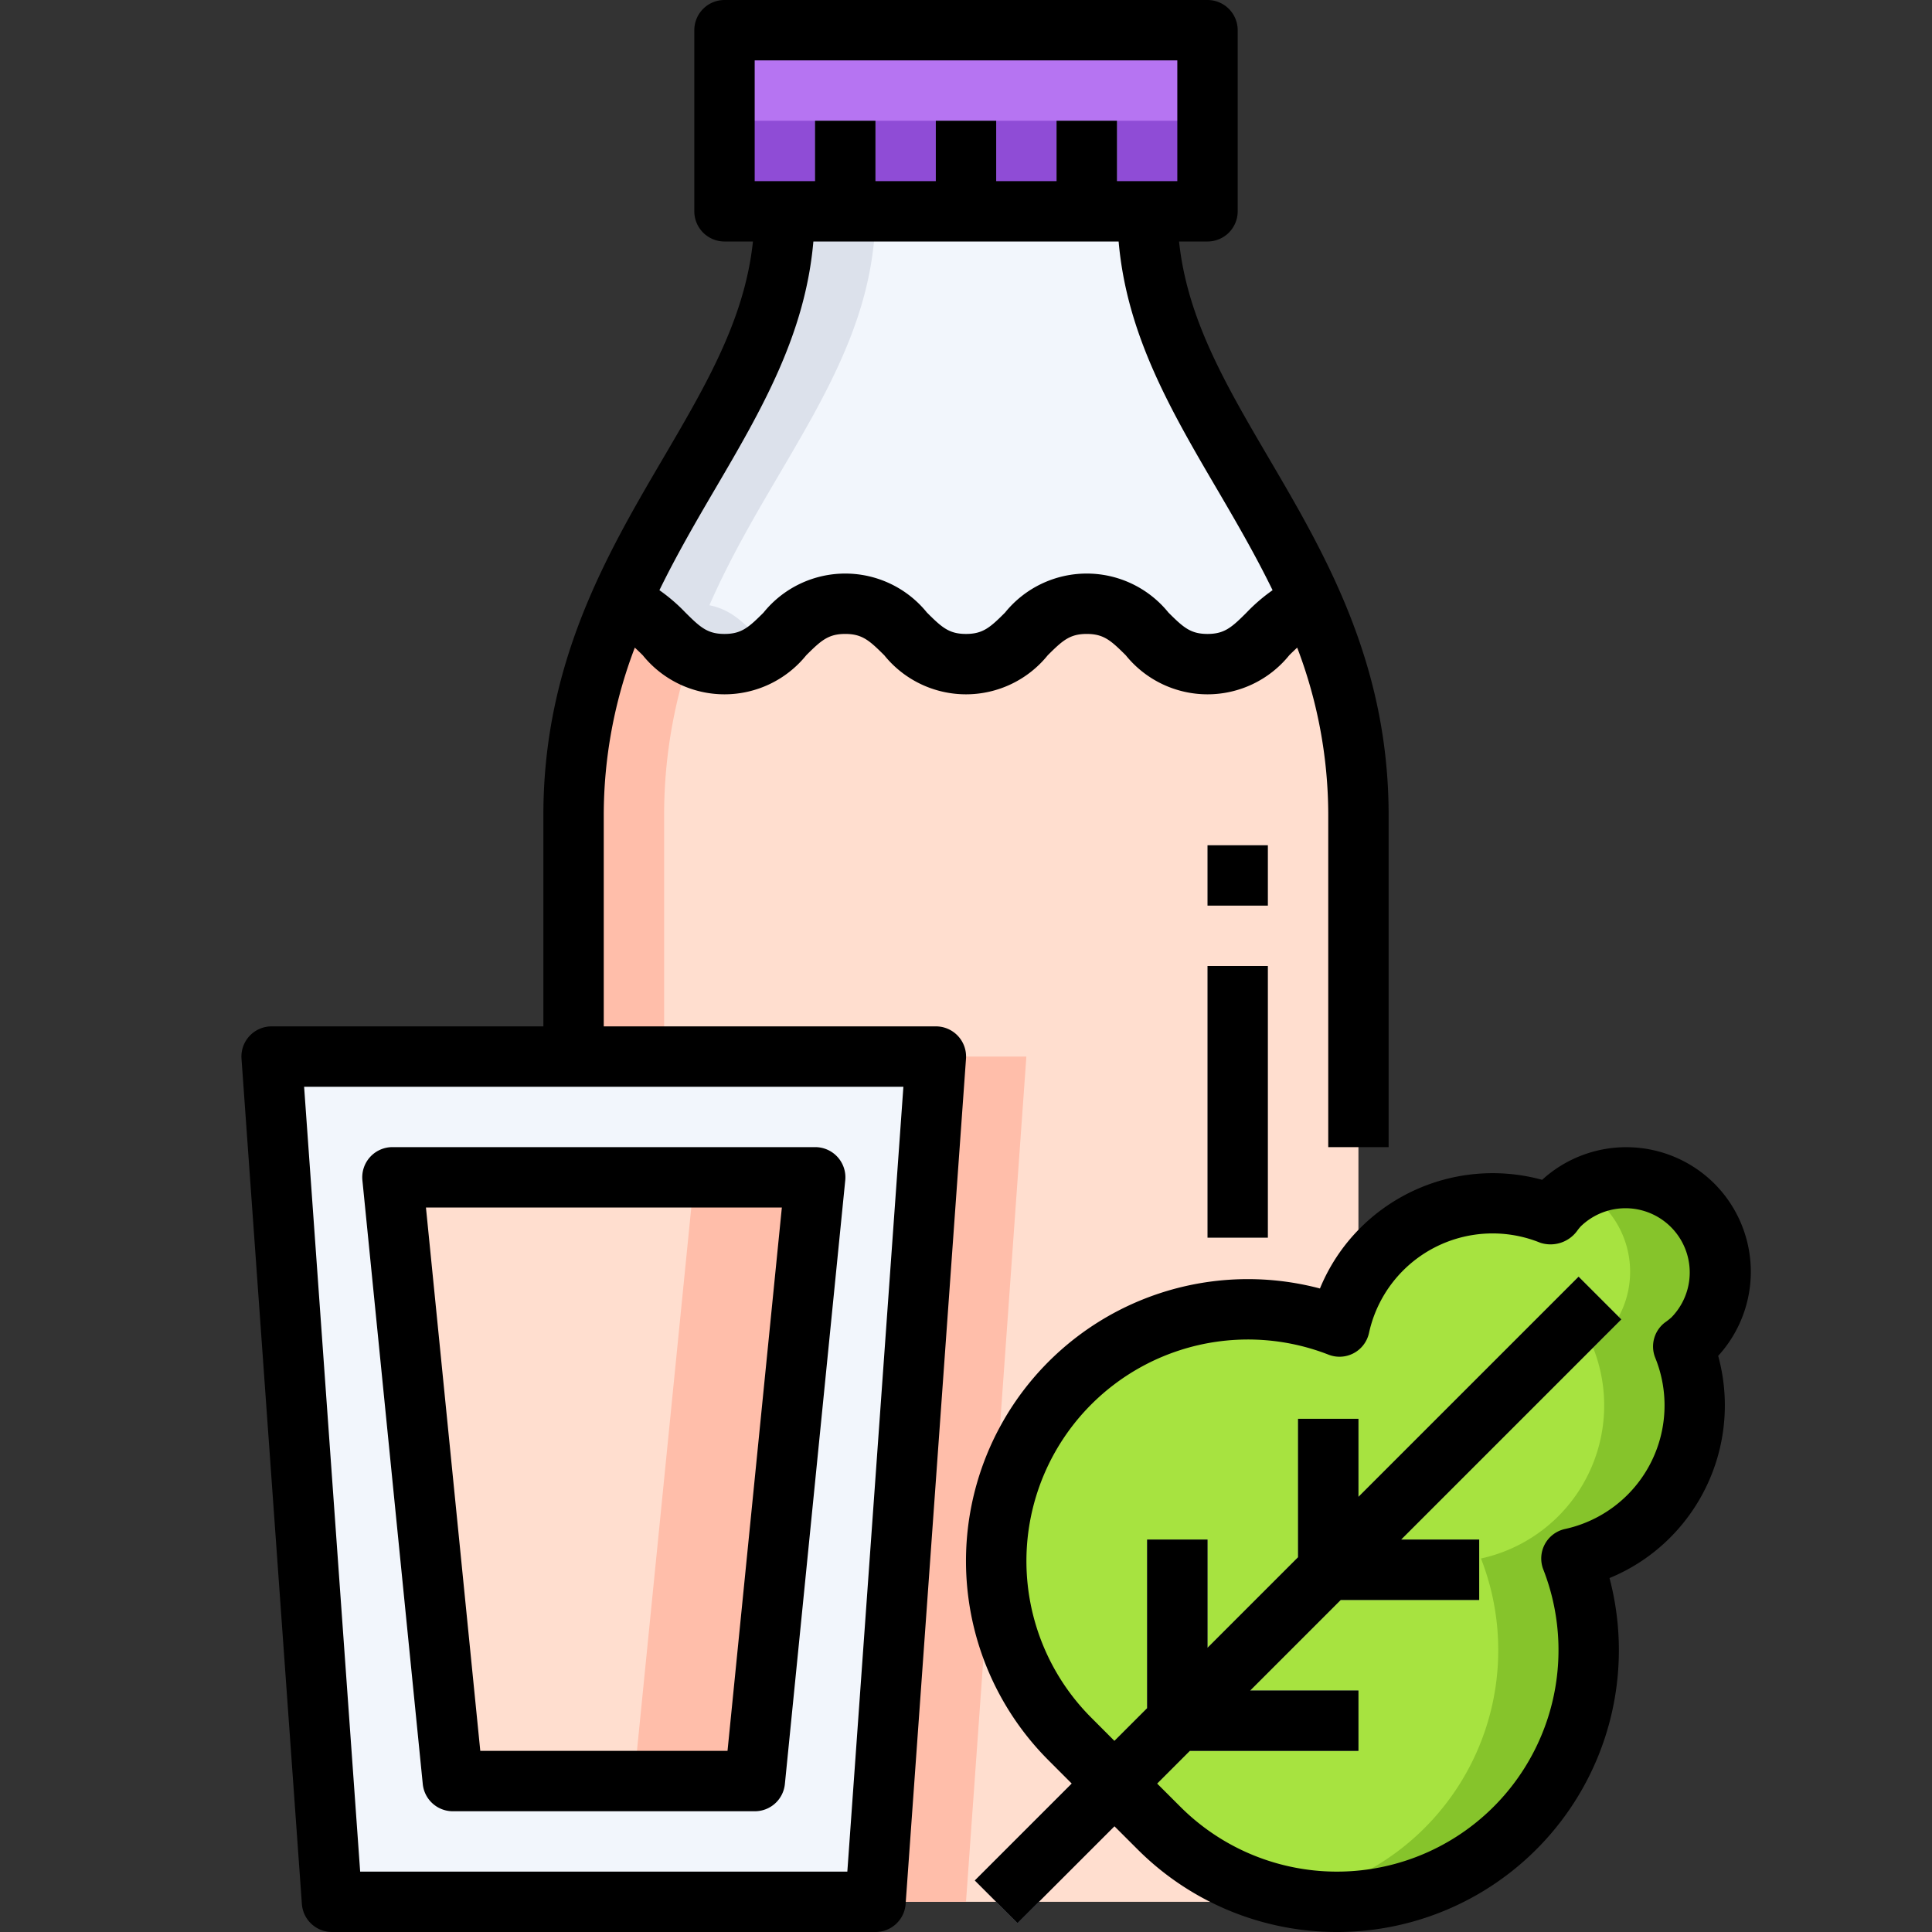 <svg xmlns="http://www.w3.org/2000/svg" viewBox="0 0 64 64"><rect x="0" y="0" width="64" height="64" fill="#333333" stroke="none"/><title>02-Milk</title><g id="_02-Milk" data-name="02-Milk"><polygon points="27 39 25 59 15 59 13 39 27 39" style="fill:#ffdecf"/><polygon points="23 39 21 59 25 59 27 39 23 39" style="fill:#ffbeaa"/><path d="M31,35,29,63H11L9,35H31ZM25,59l2-20H13l2,20Z" style="fill:#f2f6fc"/><path d="M38,7c0,4.91,3.44,8.34,5.5,13.05C41.98,20.35,41.82,22,40,22c-2,0-2-2-4-2s-2,2-4,2-2-2-4-2-2,2-4,2c-1.82,0-1.98-1.65-3.5-1.95C22.56,15.34,26,11.91,26,7H38Z" style="fill:#f2f6fc"/><path d="M23.5,20.05C25.56,15.34,29,11.91,29,7H26c0,4.91-3.44,8.34-5.5,13.05,1.52.3,1.68,1.95,3.5,1.95a2.22,2.22,0,0,0,1.492-.539C24.868,20.951,24.449,20.237,23.5,20.05Z" style="fill:#dce1eb"/><path d="M45,27V63H29l2-28H19V27a17.1,17.1,0,0,1,1.5-6.95c1.52.3,1.68,1.95,3.5,1.95,2,0,2-2,4-2s2,2,4,2,2-2,4-2,2,2,4,2c1.82,0,1.98-1.65,3.5-1.95A17.1,17.1,0,0,1,45,27Z" style="fill:#ffdecf"/><polygon points="31 35 29 63 32 63 34 35 31 35" style="fill:#ffbeaa"/><path d="M22.865,21.714c-.858-.485-1.241-1.442-2.365-1.664A17.1,17.1,0,0,0,19,27v8h3V27A16.547,16.547,0,0,1,22.865,21.714Z" style="fill:#ffbeaa"/><polygon points="40 1 40 7 38 7 36 7 32 7 28 7 26 7 24 7 24 1 40 1" style="fill:#b674f2"/><polygon points="40 4 40 7 38 7 36 7 32 7 28 7 26 7 24 7 24 4 40 4" style="fill:#8f4cd6"/><path d="M56.084,44.339a3.128,3.128,0,0,0-4.423-4.423,3.01,3.01,0,0,0-.265.325,5.191,5.191,0,0,0-7.024,3.7,8.338,8.338,0,0,0-8.929,13.664l2.949,2.949a8.339,8.339,0,0,0,13.664-8.93,5.189,5.189,0,0,0,3.7-7.023A3.01,3.01,0,0,0,56.084,44.339Z" style="fill:#a7e340"/><path d="M56.084,44.339a3.119,3.119,0,0,0-3.712-4.94,3.073,3.073,0,0,1,.712.517,3.128,3.128,0,0,1,0,4.423,3.01,3.01,0,0,1-.325.265,5.189,5.189,0,0,1-3.7,7.023,8.333,8.333,0,0,1-6.267,11.234,8.336,8.336,0,0,0,9.267-11.234,5.189,5.189,0,0,0,3.7-7.023A3.01,3.01,0,0,0,56.084,44.339Z" style="fill:#86c42b"/><polygon points="53.707 43.707 52.293 42.293 45 49.586 45 47 43 47 43 51.586 40 54.586 40 51 38 51 38 56.586 32.293 62.293 33.707 63.707 39.414 58 45 58 45 56 41.414 56 44.414 53 49 53 49 51 46.414 51 53.707 43.707" style="fill:#7e8596"/><rect x="40" y="28" width="2" height="2" style="fill:#ffeee5"/><rect x="40" y="32" width="2" height="9" style="fill:#ffeee5"/><rect x="27" y="4" width="2" height="3" style="fill:#7e8596"/><rect x="31" y="4" width="2" height="3" style="fill:#7e8596"/><rect x="35" y="4" width="2" height="3" style="fill:#7e8596"/><path d="M31,34H20V27a15.569,15.569,0,0,1,1.029-5.547c.082.077.166.156.264.254a3.48,3.48,0,0,0,5.414,0C27.2,21.217,27.438,21,28,21s.8.217,1.293.707a3.48,3.48,0,0,0,5.414,0C35.2,21.217,35.438,21,36,21s.8.217,1.293.707a3.48,3.48,0,0,0,5.414,0c.1-.1.182-.177.264-.254A15.569,15.569,0,0,1,44,27V38h2V27c0-5.054-2.107-8.647-3.966-11.818C40.591,12.721,39.327,10.556,39.058,8H40a1,1,0,0,0,1-1V1a1,1,0,0,0-1-1H24a1,1,0,0,0-1,1V7a1,1,0,0,0,1,1h.942c-.269,2.556-1.533,4.721-2.976,7.182C20.107,18.353,18,21.946,18,27v7H9a1,1,0,0,0-1,1.071l2,28A1,1,0,0,0,11,64H29a1,1,0,0,0,1-.929l2-28A1,1,0,0,0,31,34ZM25,2H39V6H37V4H35V6H33V4H31V6H29V4H27V6H25ZM23.691,16.194c1.538-2.622,2.986-5.118,3.253-8.194H37.056c.267,3.076,1.715,5.572,3.253,8.194.637,1.087,1.278,2.191,1.847,3.357a5.8,5.8,0,0,0-.863.742c-.49.49-.731.707-1.293.707s-.8-.217-1.293-.707a3.48,3.48,0,0,0-5.414,0c-.49.49-.731.707-1.293.707s-.8-.217-1.293-.707a3.48,3.48,0,0,0-5.414,0c-.49.49-.731.707-1.293.707s-.8-.217-1.293-.707a5.8,5.8,0,0,0-.863-.742C22.413,18.385,23.054,17.281,23.691,16.194ZM28.069,62H11.931L10.074,36H29.926Z"/><path d="M15,60H25a1,1,0,0,0,1-.9l2-20A1,1,0,0,0,27,38H13a1,1,0,0,0-.995,1.1l2,20A1,1,0,0,0,15,60ZM25.9,40,24.1,58h-8.19l-1.8-18Z"/><rect x="40" y="28" width="2" height="2"/><rect x="40" y="32" width="2" height="9"/><path d="M56.791,39.209a4.134,4.134,0,0,0-5.706-.126,6.207,6.207,0,0,0-6.029,1.6,6.113,6.113,0,0,0-1.331,2,9.338,9.338,0,0,0-8.989,15.632l.767.768-3.21,3.21,1.414,1.414,3.21-3.21.768.767a9.338,9.338,0,0,0,15.632-8.989,6.113,6.113,0,0,0,2-1.331,6.2,6.2,0,0,0,1.6-6.029A4.133,4.133,0,0,0,56.791,39.209Zm-1.414,4.423a2.274,2.274,0,0,1-.226.179,1,1,0,0,0-.319,1.167,4.191,4.191,0,0,1-2.993,5.673,1,1,0,0,0-.715,1.34A7.338,7.338,0,0,1,39.1,59.85l-.768-.767L39.414,58H45V56H41.414l3-3H49V51H46.414l7.293-7.293-1.414-1.414L45,49.586V47H43v4.586l-3,3V51H38v5.586l-1.083,1.083L36.15,56.9a7.339,7.339,0,0,1,7.859-12.025,1,1,0,0,0,1.34-.715,4.191,4.191,0,0,1,5.673-2.993,1.093,1.093,0,0,0,1.219-.388,1.558,1.558,0,0,1,.127-.157,2.128,2.128,0,0,1,3.009,3.009Z"/></g></svg>